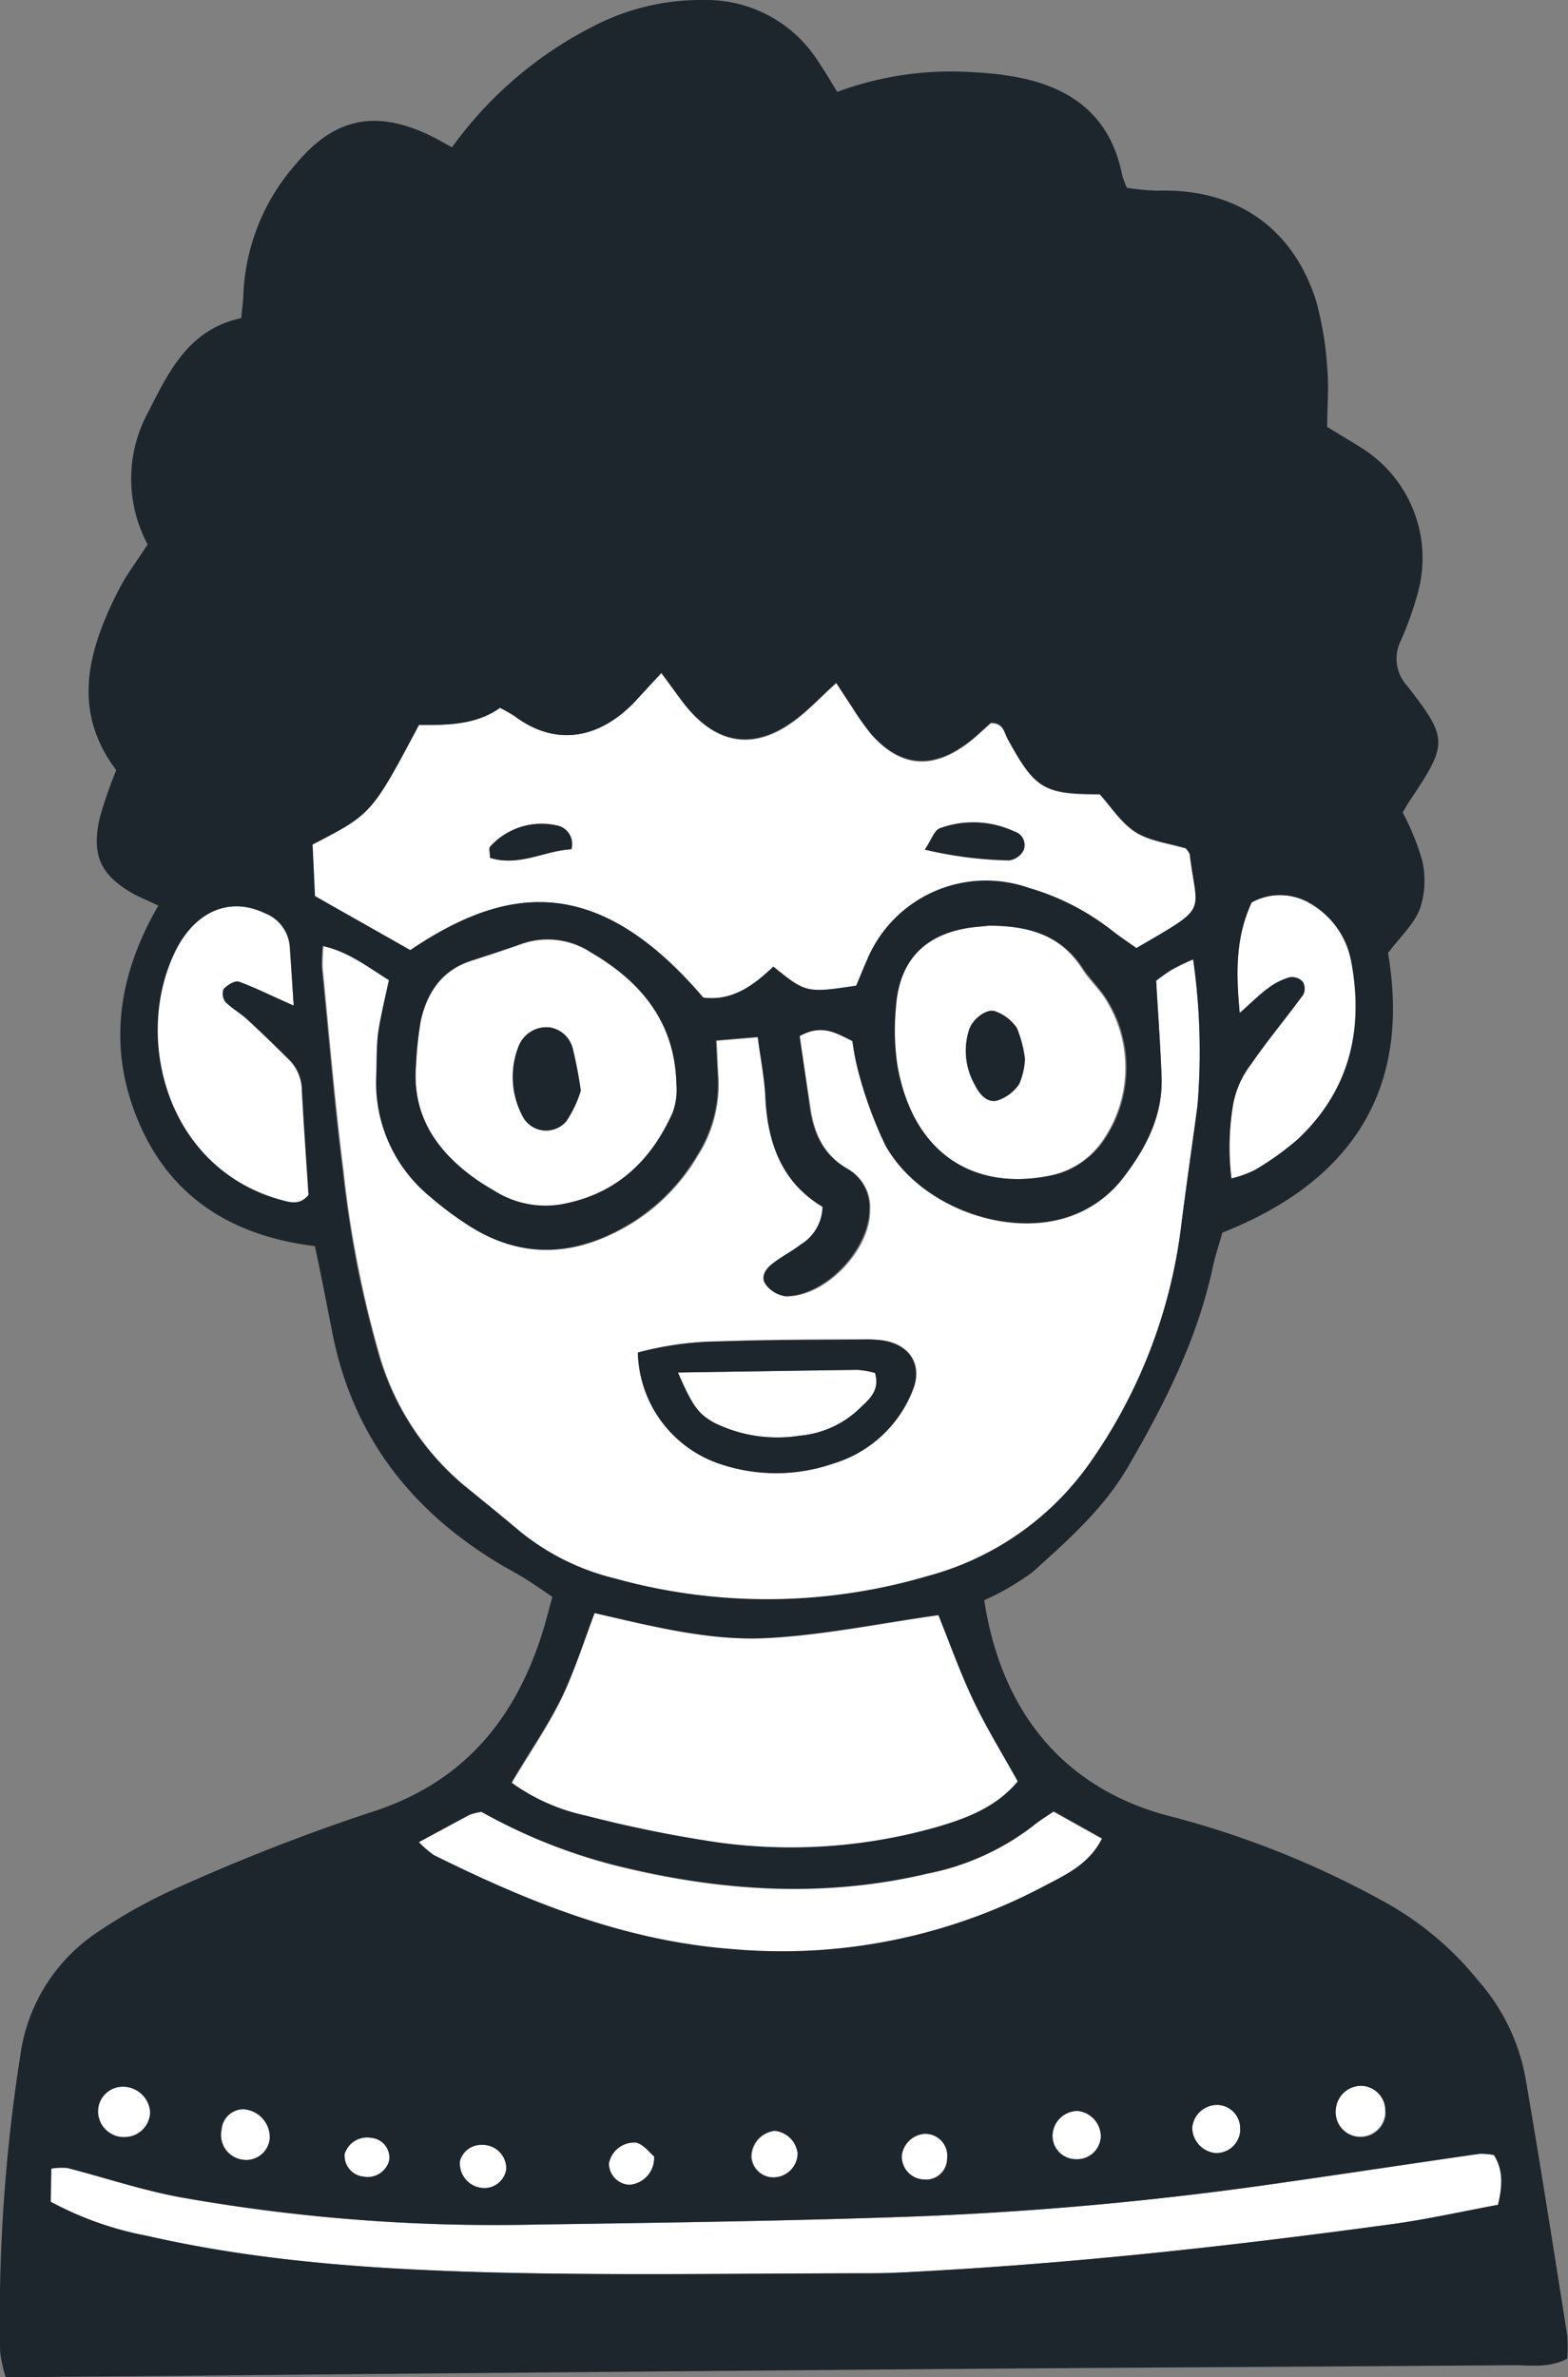 <svg id="Layer_1" data-name="Layer 1" xmlns="http://www.w3.org/2000/svg" viewBox="0 0 142.01 215.31"><rect x="0" y="0" width="142.01" height="215.31" fill="#808080" stroke="none"/><defs><style>.cls-1{fill:#fff;}.cls-1,.cls-2{fill-rule:evenodd;}.cls-2{fill:#1d262d;}</style></defs><path class="cls-1" d="M128.82,134.53c2-1.13,3.3-.27,4.78.47a22.71,22.71,0,0,0,.56,2.85,37.44,37.44,0,0,0,2.42,6.58c2.81,5.08,9.87,8.07,15.56,6.78a10.39,10.39,0,0,0,5.88-3.69c2.1-2.69,3.72-5.7,3.58-9.28-.1-2.77-.31-5.54-.49-8.7a15.8,15.8,0,0,1,1.42-1,19.26,19.26,0,0,1,1.93-.93,58.81,58.81,0,0,1,.39,13.28c-.5,3.64-1,7.27-1.48,10.92A47.15,47.15,0,0,1,155,173.34a26.25,26.25,0,0,1-14.5,10.13,51.39,51.39,0,0,1-28.28.23,21.82,21.82,0,0,1-8.63-4.25c-1.69-1.42-3.4-2.81-5.11-4.2a24.19,24.19,0,0,1-7.76-12.05,98.13,98.13,0,0,1-3.19-16.43c-.78-6.13-1.29-12.28-1.9-18.43a15.44,15.44,0,0,1,.08-1.94c2.36.54,4.05,1.91,6,3.1-.33,1.5-.72,2.91-.91,4.34s-.18,2.93-.24,4.4a13.34,13.34,0,0,0,4.88,10.88,29.75,29.75,0,0,0,3.16,2.39c5.13,3.45,10.26,3,15.3-.18a17.85,17.85,0,0,0,5.74-6,12,12,0,0,0,1.84-7.15c-.06-1-.1-2-.16-3.22l3.79-.32c.25,1.94.6,3.66.69,5.39.23,4.18,1.49,7.79,5.18,10a4.1,4.1,0,0,1-2,3.43c-.81.63-1.75,1.09-2.55,1.73-.59.45-1.1,1.19-.59,1.88a2.63,2.63,0,0,0,1.78,1.05c3.63,0,7.64-4.25,7.6-7.86a4,4,0,0,0-2-3.68c-2.28-1.3-3.13-3.37-3.44-5.81C129.44,138.7,129.13,136.68,128.82,134.53Zm-14.65,28.66a10.9,10.9,0,0,0,7.74,10.16,15.82,15.82,0,0,0,10-.12,11.17,11.17,0,0,0,7.19-6.65c.89-2.25-.23-4.09-2.66-4.49a11.27,11.27,0,0,0-1.75-.1c-4.39,0-8.79,0-13.18.18A29.34,29.34,0,0,0,114.17,163.19Z" transform="translate(-56.4 -40.69)"/><path class="cls-1" d="M93.56,126.75l-8.66-4.9c-.08-1.64-.15-3.22-.22-4.67,5.36-2.77,5.36-2.77,9.64-10.83,2.51,0,5.16,0,7.34-1.55a15,15,0,0,1,1.31.74c3.72,2.8,7.72,2.11,11-1.4l2.33-2.46c.76,1,1.4,1.93,2.08,2.81,3,3.8,6.53,4.25,10.31,1.24,1.14-.9,2.16-2,3.45-3.15.52.8,1,1.5,1.43,2.18a23.64,23.64,0,0,0,1.78,2.51c2.61,2.9,5.4,3.17,8.57.85.82-.6,1.55-1.32,2.22-1.91,1.17,0,1.2.86,1.53,1.45,2.48,4.5,3.26,5,8.33,5,1.05,1.16,1.95,2.61,3.25,3.43s3,1,4.57,1.48c.08.14.32.37.35.62.66,5.4,1.8,4.56-4.84,8.42-.73-.52-1.56-1.07-2.33-1.68a22.26,22.26,0,0,0-7.42-3.77A11.68,11.68,0,0,0,135,127.6c-.37.79-.68,1.61-1,2.37-4.47.68-4.6.65-7.51-1.72-1.74,1.65-3.68,3.15-6.36,2.8C110.36,119.62,102.1,121,93.56,126.75Zm46.6-9.11a35.86,35.86,0,0,0,7.63,1,1.75,1.75,0,0,0,1.29-.87,1.26,1.26,0,0,0-.8-1.73,8.79,8.79,0,0,0-6.75-.3C141,115.87,140.78,116.72,140.16,117.64Zm-32,0a1.7,1.7,0,0,0-1.38-2.19,6.27,6.27,0,0,0-6,1.94c-.14.15,0,.54,0,1C103.4,119.21,105.72,117.74,108.13,117.61Z" transform="translate(-56.4 -40.69)"/><path class="cls-1" d="M110.26,186.79c5.35,1.25,10.53,2.56,15.78,2.27,5.08-.28,10.11-1.33,15.38-2.07,1,2.55,2,5.16,3.13,7.65s2.64,4.86,4.06,7.42c-1.93,2.33-4.64,3.36-7.45,4.17a48.32,48.32,0,0,1-19.61,1.37,113.05,113.05,0,0,1-12-2.43,17.89,17.89,0,0,1-6.79-3c1.53-2.56,3.2-5,4.48-7.59C108.41,192.14,109.22,189.49,110.26,186.79Z" transform="translate(-56.4 -40.69)"/><path class="cls-1" d="M61,240.11v-3a5.86,5.86,0,0,1,1.46-.06c3.41.88,6.77,2,10.22,2.65a162.42,162.42,0,0,0,32.05,2.48c11.47-.17,22.94-.32,34.4-.73a313.39,313.39,0,0,0,32.94-3c6.11-.87,12.21-1.8,18.32-2.68a6.1,6.1,0,0,1,1.31.11c.86,1.38.78,2.77.37,4.51-3.14.58-6.28,1.29-9.45,1.73-13.84,1.89-27.72,3.45-41.67,4.24-1.91.11-3.82.23-5.73.23-11.62,0-23.25.22-34.86-.09-10.28-.28-20.56-1-30.64-3.3A30.16,30.16,0,0,1,61,240.11Z" transform="translate(-56.4 -40.69)"/><path class="cls-1" d="M94.08,137.12a32.17,32.17,0,0,1,.42-3.92c.58-2.55,1.88-4.59,4.55-5.46,1.53-.49,3.06-1,4.57-1.53a7.13,7.13,0,0,1,6.31.77c4.59,2.68,7.6,6.37,7.73,11.92a6.12,6.12,0,0,1-.33,2.57c-1.88,4.25-4.91,7.24-9.59,8.23a8.6,8.6,0,0,1-6.36-1c-.62-.37-1.26-.74-1.86-1.16C96,145,93.69,141.76,94.08,137.12ZM109,139.47a38.43,38.43,0,0,0-.72-3.78,2.57,2.57,0,0,0-2.11-1.95,2.71,2.71,0,0,0-2.78,1.66,7.56,7.56,0,0,0,.3,6.31,2.4,2.4,0,0,0,4,.53A10.21,10.21,0,0,0,109,139.47Z" transform="translate(-56.4 -40.69)"/><path class="cls-1" d="M146,124.53c3.64,0,6.44.9,8.32,3.8.62,1,1.5,1.8,2.14,2.78a11.6,11.6,0,0,1-.15,12.8,7.64,7.64,0,0,1-5,3.29c-6.79,1.33-12.31-2-13.74-9.95a21.42,21.42,0,0,1-.15-5.25c.29-4.42,2.73-6.84,7.19-7.34Zm3.19,12.06a10.67,10.67,0,0,0-.7-2.79,4,4,0,0,0-1.95-1.51c-.76-.3-2,.67-2.36,1.61a6.24,6.24,0,0,0,.52,5.08c.41.84,1.1,1.61,2,1.39a3.82,3.82,0,0,0,2-1.5A6.62,6.62,0,0,0,149.23,136.59Z" transform="translate(-56.4 -40.69)"/><path class="cls-1" d="M94.29,207.56c1.82-1,3.23-1.75,4.65-2.5a5.67,5.67,0,0,1,1.09-.27,49.61,49.61,0,0,0,12.85,5.06c9.13,2.19,18.28,2.73,27.48.56a22.92,22.92,0,0,0,9.56-4.31c.54-.45,1.16-.83,1.88-1.32l4.38,2.45c-1.19,2.39-3.37,3.33-5.38,4.39a50.68,50.68,0,0,1-28.08,5.64c-9.77-.73-18.51-4.27-27.09-8.53A9.87,9.87,0,0,1,94.29,207.56Z" transform="translate(-56.4 -40.69)"/><path class="cls-1" d="M83,131.77c-2.08-.92-3.5-1.64-5-2.16-.35-.12-1,.3-1.37.66a1.21,1.21,0,0,0,.16,1.16c.61.61,1.4,1,2,1.62,1.29,1.18,2.54,2.41,3.78,3.63a4,4,0,0,1,1.15,2.77c.17,3.2.4,6.39.6,9.47-.8,1-1.68.68-2.5.46-10.48-2.88-13.51-14.92-9.47-22.74,1.81-3.49,4.91-4.72,8-3.24a3.54,3.54,0,0,1,2.27,3C82.75,128,82.85,129.58,83,131.77Z" transform="translate(-56.4 -40.69)"/><path class="cls-1" d="M169.75,122.43a5.34,5.34,0,0,1,5.32.11,7.67,7.67,0,0,1,3.7,5.25c1.14,6.16-.15,11.68-4.82,16.09a26.11,26.11,0,0,1-3.92,2.81,10.46,10.46,0,0,1-2.11.76,23.24,23.24,0,0,1,.17-6.81,8.55,8.55,0,0,1,1.6-3.53c1.49-2.17,3.19-4.19,4.74-6.32a1.22,1.22,0,0,0-.06-1.17,1.37,1.37,0,0,0-1.15-.4,6,6,0,0,0-1.92.95c-.8.58-1.5,1.29-2.63,2.29C168.32,128.69,168.3,125.58,169.75,122.43Z" transform="translate(-56.4 -40.69)"/><path class="cls-1" d="M70,232a2.31,2.31,0,0,1-2.16,2.24,2.34,2.34,0,0,1-2.56-2.28,2.24,2.24,0,0,1,2.11-2.27A2.47,2.47,0,0,1,70,232Z" transform="translate(-56.4 -40.69)"/><path class="cls-1" d="M181.85,232a2.27,2.27,0,1,1-4.51-.43,2.29,2.29,0,0,1,2.47-2A2.26,2.26,0,0,1,181.85,232Z" transform="translate(-56.4 -40.69)"/><path class="cls-1" d="M78.49,236.31a2.26,2.26,0,0,1-2-2.74,2,2,0,0,1,2-1.86,2.55,2.55,0,0,1,2.38,2.58A2.14,2.14,0,0,1,78.49,236.31Z" transform="translate(-56.4 -40.69)"/><path class="cls-1" d="M154,231.88a2.34,2.34,0,0,1,2.1,2.31,2.15,2.15,0,0,1-2.29,2.06,2.11,2.11,0,0,1-2.08-2.25A2.28,2.28,0,0,1,154,231.88Z" transform="translate(-56.4 -40.69)"/><path class="cls-1" d="M128.64,235.62a2.21,2.21,0,0,1-2.15,2.28,2,2,0,0,1-2-1.84,2.38,2.38,0,0,1,2.12-2.38A2.32,2.32,0,0,1,128.64,235.62Z" transform="translate(-56.4 -40.69)"/><path class="cls-1" d="M168.73,233.6a2.17,2.17,0,0,1-2.27,2.08,2.34,2.34,0,0,1-2.1-2.31,2.27,2.27,0,0,1,2.33-2.05A2.12,2.12,0,0,1,168.73,233.6Z" transform="translate(-56.4 -40.69)"/><path class="cls-1" d="M140.21,238.09a2.08,2.08,0,0,1-2.16-2.21,2.25,2.25,0,0,1,2-1.94,2,2,0,0,1,2.11,2.26A1.91,1.91,0,0,1,140.21,238.09Z" transform="translate(-56.4 -40.69)"/><path class="cls-1" d="M115.64,236a2.43,2.43,0,0,1-2.23,2.57,1.94,1.94,0,0,1-1.86-1.94,2.33,2.33,0,0,1,2.48-1.88C114.71,234.93,115.24,235.68,115.64,236Z" transform="translate(-56.4 -40.69)"/><path class="cls-1" d="M102.25,237.17a2,2,0,0,1-2.18,1.69,2.23,2.23,0,0,1-2-2.45,2,2,0,0,1,2-1.45A2.14,2.14,0,0,1,102.25,237.17Z" transform="translate(-56.4 -40.69)"/><path class="cls-1" d="M89.94,234.31a1.8,1.8,0,0,1,1.71,2.05,2,2,0,0,1-2.29,1.48,1.91,1.91,0,0,1-1.75-2.05A2.13,2.13,0,0,1,89.94,234.31Z" transform="translate(-56.4 -40.69)"/><path class="cls-1" d="M117.8,165c5.75-.09,11-.18,16.25-.24a7.89,7.89,0,0,1,1.6.28c.46,1.6-.52,2.37-1.33,3.15a8.93,8.93,0,0,1-5.48,2.53,12.94,12.94,0,0,1-7.7-1.14C119.66,168.78,119.14,168.09,117.8,165Z" transform="translate(-56.4 -40.69)"/><path class="cls-2" d="M69.77,90a12.62,12.62,0,0,1,.06-12c1.87-3.69,3.68-7.48,8.42-8.5.08-.88.18-1.58.2-2.28a19,19,0,0,1,4.72-11.64c3.48-4.2,7.22-5,12.17-2.62.66.31,1.28.69,2,1.07A35.61,35.61,0,0,1,110,43.14a21.1,21.1,0,0,1,10.17-2.45,12,12,0,0,1,10.38,5.64c.57.83,1.07,1.71,1.68,2.68a29.65,29.65,0,0,1,12.23-1.78,29,29,0,0,1,3.94.43c5.08.93,8.61,3.59,9.64,8.93a8.92,8.92,0,0,0,.42,1.11,21.68,21.68,0,0,0,2.81.26c7-.22,12.22,3.3,14.33,10a29.79,29.79,0,0,1,1,6c.17,1.74,0,3.52,0,5.4,1.05.63,2,1.21,3,1.83a11.78,11.78,0,0,1,5.16,13.37,30.63,30.63,0,0,1-1.49,4.15,3.63,3.63,0,0,0,.55,4.07c3.75,4.81,3.72,5.26.3,10.37-.25.36-.45.74-.68,1.13a22.5,22.5,0,0,1,1.77,4.37A8.14,8.14,0,0,1,185,123c-.56,1.43-1.82,2.58-2.89,4,2.14,12.53-3.44,20.76-15,25.33-.33,1.16-.66,2.13-.87,3.13-1.41,6.56-4.39,12.44-7.73,18.17-2.19,3.74-5.42,6.58-8.57,9.43a23.37,23.37,0,0,1-4.4,2.56c1.6,10.49,7.58,17.33,17.23,19.67a83.61,83.61,0,0,1,18.77,7.52,28.77,28.77,0,0,1,8.76,7.29,18.29,18.29,0,0,1,4.23,8.63c1.35,7.81,2.57,15.64,3.81,23.47a15,15,0,0,1,0,2.12c-1.73.9-3.38.57-5,.59-16.47.13-32.94.2-49.41.33q-36.61.3-73.22.65L56.92,256a11.56,11.56,0,0,1-.51-2.34,153.19,153.19,0,0,1,1.83-26.8,16,16,0,0,1,7.06-11.22A47.32,47.32,0,0,1,73,211.43a180.19,180.19,0,0,1,16.83-6.55c8.42-2.61,13.21-8.36,15.73-16.43.31-1,.55-2,.87-3.13-.86-.58-1.69-1.16-2.54-1.69s-1.79-1-2.66-1.55c-7.78-4.79-12.88-11.48-14.7-20.53-.51-2.58-1-5.16-1.61-8-7.37-.89-13.07-4.33-16-11.33-2.82-6.71-1.82-13.22,1.82-19.51-.84-.4-1.51-.68-2.14-1-3.07-1.71-3.93-3.48-3.18-6.9a40.11,40.11,0,0,1,1.51-4.37c-4.08-5.37-2.57-10.9.24-16.36C67.84,92.76,68.75,91.59,69.77,90Zm59.05,44.52c.31,2.15.62,4.17.87,6.21.31,2.44,1.16,4.51,3.44,5.81a4,4,0,0,1,2,3.68c0,3.61-4,7.86-7.6,7.86a2.63,2.63,0,0,1-1.78-1.05c-.51-.69,0-1.43.59-1.88.8-.64,1.74-1.1,2.55-1.73a4.1,4.1,0,0,0,2-3.43c-3.69-2.19-5-5.8-5.18-10-.09-1.73-.44-3.45-.69-5.39l-3.79.32c.06,1.24.1,2.23.16,3.22a12,12,0,0,1-1.84,7.15,17.85,17.85,0,0,1-5.74,6c-5,3.17-10.17,3.63-15.3.18a29.75,29.75,0,0,1-3.16-2.39,13.34,13.34,0,0,1-4.88-10.88c.06-1.47,0-3,.24-4.4s.58-2.84.91-4.34c-1.93-1.19-3.62-2.56-6-3.1a15.44,15.44,0,0,0-.08,1.94c.61,6.15,1.12,12.3,1.9,18.43a98.13,98.13,0,0,0,3.19,16.43,24.19,24.19,0,0,0,7.76,12.05c1.71,1.39,3.42,2.78,5.11,4.2a21.82,21.82,0,0,0,8.63,4.25,51.39,51.39,0,0,0,28.28-.23A26.25,26.25,0,0,0,155,173.34a47.15,47.15,0,0,0,8.37-21.57c.45-3.65,1-7.28,1.48-10.92a58.81,58.81,0,0,0-.39-13.28,19.26,19.26,0,0,0-1.93.93,15.8,15.8,0,0,0-1.42,1c.18,3.16.39,5.93.49,8.7.14,3.58-1.48,6.59-3.58,9.28a10.39,10.39,0,0,1-5.88,3.69c-5.69,1.29-12.75-1.7-15.56-6.78a37.44,37.44,0,0,1-2.42-6.58,22.71,22.71,0,0,1-.56-2.85C132.12,134.26,130.86,133.4,128.82,134.53Zm-35.26-7.78c8.54-5.77,16.8-7.13,26.51,4.3,2.68.35,4.62-1.15,6.36-2.8,2.91,2.37,3,2.4,7.51,1.72.33-.76.64-1.58,1-2.37a11.68,11.68,0,0,1,14.63-6.49,22.26,22.26,0,0,1,7.42,3.77c.77.61,1.6,1.16,2.33,1.68,6.64-3.86,5.5-3,4.84-8.42,0-.25-.27-.48-.35-.62-1.6-.48-3.28-.66-4.57-1.48s-2.2-2.27-3.25-3.43c-5.07,0-5.85-.45-8.33-5-.33-.59-.36-1.49-1.53-1.45-.67.59-1.4,1.31-2.22,1.91-3.17,2.32-6,2-8.57-.85a23.64,23.64,0,0,1-1.78-2.51c-.47-.68-.91-1.38-1.43-2.18-1.29,1.19-2.31,2.25-3.45,3.15-3.78,3-7.35,2.56-10.31-1.24-.68-.88-1.32-1.79-2.08-2.81L114,104.14c-3.28,3.51-7.28,4.2-11,1.4a15,15,0,0,0-1.31-.74c-2.18,1.57-4.83,1.57-7.34,1.55-4.28,8.06-4.28,8.06-9.64,10.83.07,1.45.14,3,.22,4.67Zm16.7,60c-1,2.7-1.85,5.35-3.06,7.81-1.28,2.61-3,5-4.48,7.59a17.89,17.89,0,0,0,6.79,3,113.05,113.05,0,0,0,12,2.43,48.32,48.32,0,0,0,19.61-1.37c2.81-.81,5.52-1.84,7.45-4.17-1.42-2.56-2.88-4.93-4.06-7.42s-2.1-5.1-3.13-7.65c-5.27.74-10.3,1.79-15.38,2.07C120.79,189.35,115.61,188,110.26,186.79ZM61,240.11a30.16,30.16,0,0,0,8.72,3.08c10.08,2.31,20.36,3,30.64,3.3,11.61.31,23.24.1,34.86.09,1.91,0,3.82-.12,5.73-.23,14-.79,27.83-2.35,41.67-4.24,3.17-.44,6.31-1.15,9.45-1.73.41-1.74.49-3.13-.37-4.51a6.1,6.1,0,0,0-1.31-.11c-6.11.88-12.21,1.81-18.32,2.68a313.39,313.39,0,0,1-32.94,3c-11.46.41-22.93.56-34.4.73a162.42,162.42,0,0,1-32-2.48c-3.45-.63-6.81-1.77-10.22-2.65a5.86,5.86,0,0,0-1.46.06Zm33.08-103c-.39,4.64,1.87,7.86,5.44,10.39.6.42,1.24.79,1.86,1.16a8.6,8.6,0,0,0,6.36,1c4.68-1,7.71-4,9.59-8.23a6.12,6.12,0,0,0,.33-2.57c-.13-5.55-3.14-9.24-7.73-11.92a7.13,7.13,0,0,0-6.31-.77c-1.51.54-3,1-4.57,1.53-2.67.87-4,2.91-4.55,5.46A32.17,32.17,0,0,0,94.08,137.12Zm52-12.59-1.35.13c-4.46.5-6.9,2.92-7.19,7.34a21.42,21.42,0,0,0,.15,5.25c1.43,8,6.95,11.28,13.74,9.95a7.64,7.64,0,0,0,5-3.29,11.6,11.6,0,0,0,.15-12.8c-.64-1-1.52-1.8-2.14-2.78C152.48,125.43,149.68,124.54,146,124.53Zm-51.75,83a9.87,9.87,0,0,0,1.34,1.17c8.58,4.26,17.32,7.8,27.09,8.53a50.68,50.68,0,0,0,28.08-5.64c2-1.06,4.19-2,5.38-4.39l-4.38-2.45c-.72.49-1.34.87-1.88,1.32a22.92,22.92,0,0,1-9.56,4.31c-9.2,2.17-18.35,1.63-27.48-.56A49.61,49.61,0,0,1,100,204.79a5.67,5.67,0,0,0-1.09.27C97.52,205.81,96.11,206.58,94.29,207.56ZM83,131.77c-.14-2.19-.24-3.78-.34-5.38a3.54,3.54,0,0,0-2.27-3c-3.08-1.48-6.18-.25-8,3.24-4,7.82-1,19.86,9.47,22.74.82.22,1.7.5,2.5-.46-.2-3.08-.43-6.27-.6-9.47a4,4,0,0,0-1.15-2.77c-1.24-1.22-2.49-2.45-3.78-3.63-.64-.58-1.43-1-2-1.62a1.21,1.21,0,0,1-.16-1.16c.33-.36,1-.78,1.37-.66C79.49,130.13,80.91,130.85,83,131.77Zm86.76-9.34c-1.45,3.15-1.43,6.26-1.08,10,1.13-1,1.83-1.71,2.63-2.29a6,6,0,0,1,1.92-.95,1.37,1.37,0,0,1,1.15.4,1.22,1.22,0,0,1,.06,1.17c-1.55,2.13-3.25,4.15-4.74,6.32a8.55,8.55,0,0,0-1.6,3.53,23.24,23.24,0,0,0-.17,6.81,10.46,10.46,0,0,0,2.11-.76,26.11,26.11,0,0,0,3.92-2.81c4.67-4.41,6-9.93,4.82-16.09a7.67,7.67,0,0,0-3.7-5.25A5.34,5.34,0,0,0,169.75,122.43ZM70,232a2.47,2.47,0,0,0-2.61-2.31,2.24,2.24,0,0,0-2.11,2.27,2.34,2.34,0,0,0,2.56,2.28A2.31,2.31,0,0,0,70,232Zm111.87,0a2.26,2.26,0,0,0-2-2.38,2.29,2.29,0,0,0-2.47,2,2.27,2.27,0,1,0,4.51.43ZM78.49,236.31a2.14,2.14,0,0,0,2.34-2,2.55,2.55,0,0,0-2.38-2.58,2,2,0,0,0-2,1.86A2.26,2.26,0,0,0,78.49,236.31ZM154,231.88a2.28,2.28,0,0,0-2.27,2.12,2.11,2.11,0,0,0,2.08,2.25,2.15,2.15,0,0,0,2.29-2.06A2.34,2.34,0,0,0,154,231.88Zm-25.38,3.74a2.32,2.32,0,0,0-2.08-1.94,2.38,2.38,0,0,0-2.12,2.38,2,2,0,0,0,2,1.84A2.21,2.21,0,0,0,128.64,235.62Zm40.09-2a2.12,2.12,0,0,0-2-2.28,2.27,2.27,0,0,0-2.33,2.05,2.34,2.34,0,0,0,2.1,2.31A2.17,2.17,0,0,0,168.73,233.6Zm-28.52,4.49a1.91,1.91,0,0,0,2-1.89,2,2,0,0,0-2.11-2.26,2.25,2.25,0,0,0-2,1.94A2.08,2.08,0,0,0,140.21,238.09ZM115.64,236c-.4-.33-.93-1.08-1.61-1.25a2.33,2.33,0,0,0-2.48,1.88,1.94,1.94,0,0,0,1.86,1.94A2.43,2.43,0,0,0,115.64,236Zm-13.39,1.16a2.14,2.14,0,0,0-2.2-2.21,2,2,0,0,0-2,1.45,2.23,2.23,0,0,0,2,2.45A2,2,0,0,0,102.25,237.17Zm-12.31-2.86a2.13,2.13,0,0,0-2.33,1.48,1.91,1.91,0,0,0,1.75,2.05,2,2,0,0,0,2.29-1.48A1.8,1.8,0,0,0,89.94,234.31Z" transform="translate(-56.4 -40.69)"/><path class="cls-2" d="M114.17,163.19a29.34,29.34,0,0,1,7.29-1c4.39-.13,8.79-.13,13.18-.18a11.27,11.27,0,0,1,1.75.1c2.43.4,3.55,2.24,2.66,4.49a11.17,11.17,0,0,1-7.19,6.65,15.82,15.82,0,0,1-10,.12A10.9,10.9,0,0,1,114.17,163.19ZM117.8,165c1.34,3.08,1.86,3.77,3.34,4.58a12.94,12.94,0,0,0,7.7,1.14,8.93,8.93,0,0,0,5.48-2.53c.81-.78,1.79-1.55,1.33-3.15a7.89,7.89,0,0,0-1.6-.28C128.8,164.83,123.55,164.92,117.8,165Z" transform="translate(-56.4 -40.69)"/><path class="cls-2" d="M140.16,117.64c.62-.92.88-1.77,1.37-1.94a8.79,8.79,0,0,1,6.75.3,1.26,1.26,0,0,1,.8,1.73,1.75,1.75,0,0,1-1.29.87A35.86,35.86,0,0,1,140.16,117.64Z" transform="translate(-56.4 -40.69)"/><path class="cls-2" d="M108.13,117.61c-2.41.13-4.73,1.6-7.35.77,0-.48-.12-.87,0-1a6.27,6.27,0,0,1,6-1.94A1.7,1.7,0,0,1,108.13,117.61Z" transform="translate(-56.4 -40.69)"/><path class="cls-2" d="M109,139.47a10.21,10.21,0,0,1-1.31,2.77,2.4,2.4,0,0,1-4-.53,7.56,7.56,0,0,1-.3-6.31,2.71,2.71,0,0,1,2.78-1.66,2.57,2.57,0,0,1,2.11,1.95A38.43,38.43,0,0,1,109,139.47Z" transform="translate(-56.4 -40.69)"/><path class="cls-2" d="M149.23,136.59a6.62,6.62,0,0,1-.52,2.28,3.82,3.82,0,0,1-2,1.5c-.9.22-1.59-.55-2-1.39a6.24,6.24,0,0,1-.52-5.08c.33-.94,1.6-1.91,2.36-1.61a4,4,0,0,1,1.95,1.51A10.67,10.67,0,0,1,149.23,136.59Z" transform="translate(-56.4 -40.69)"/></svg>